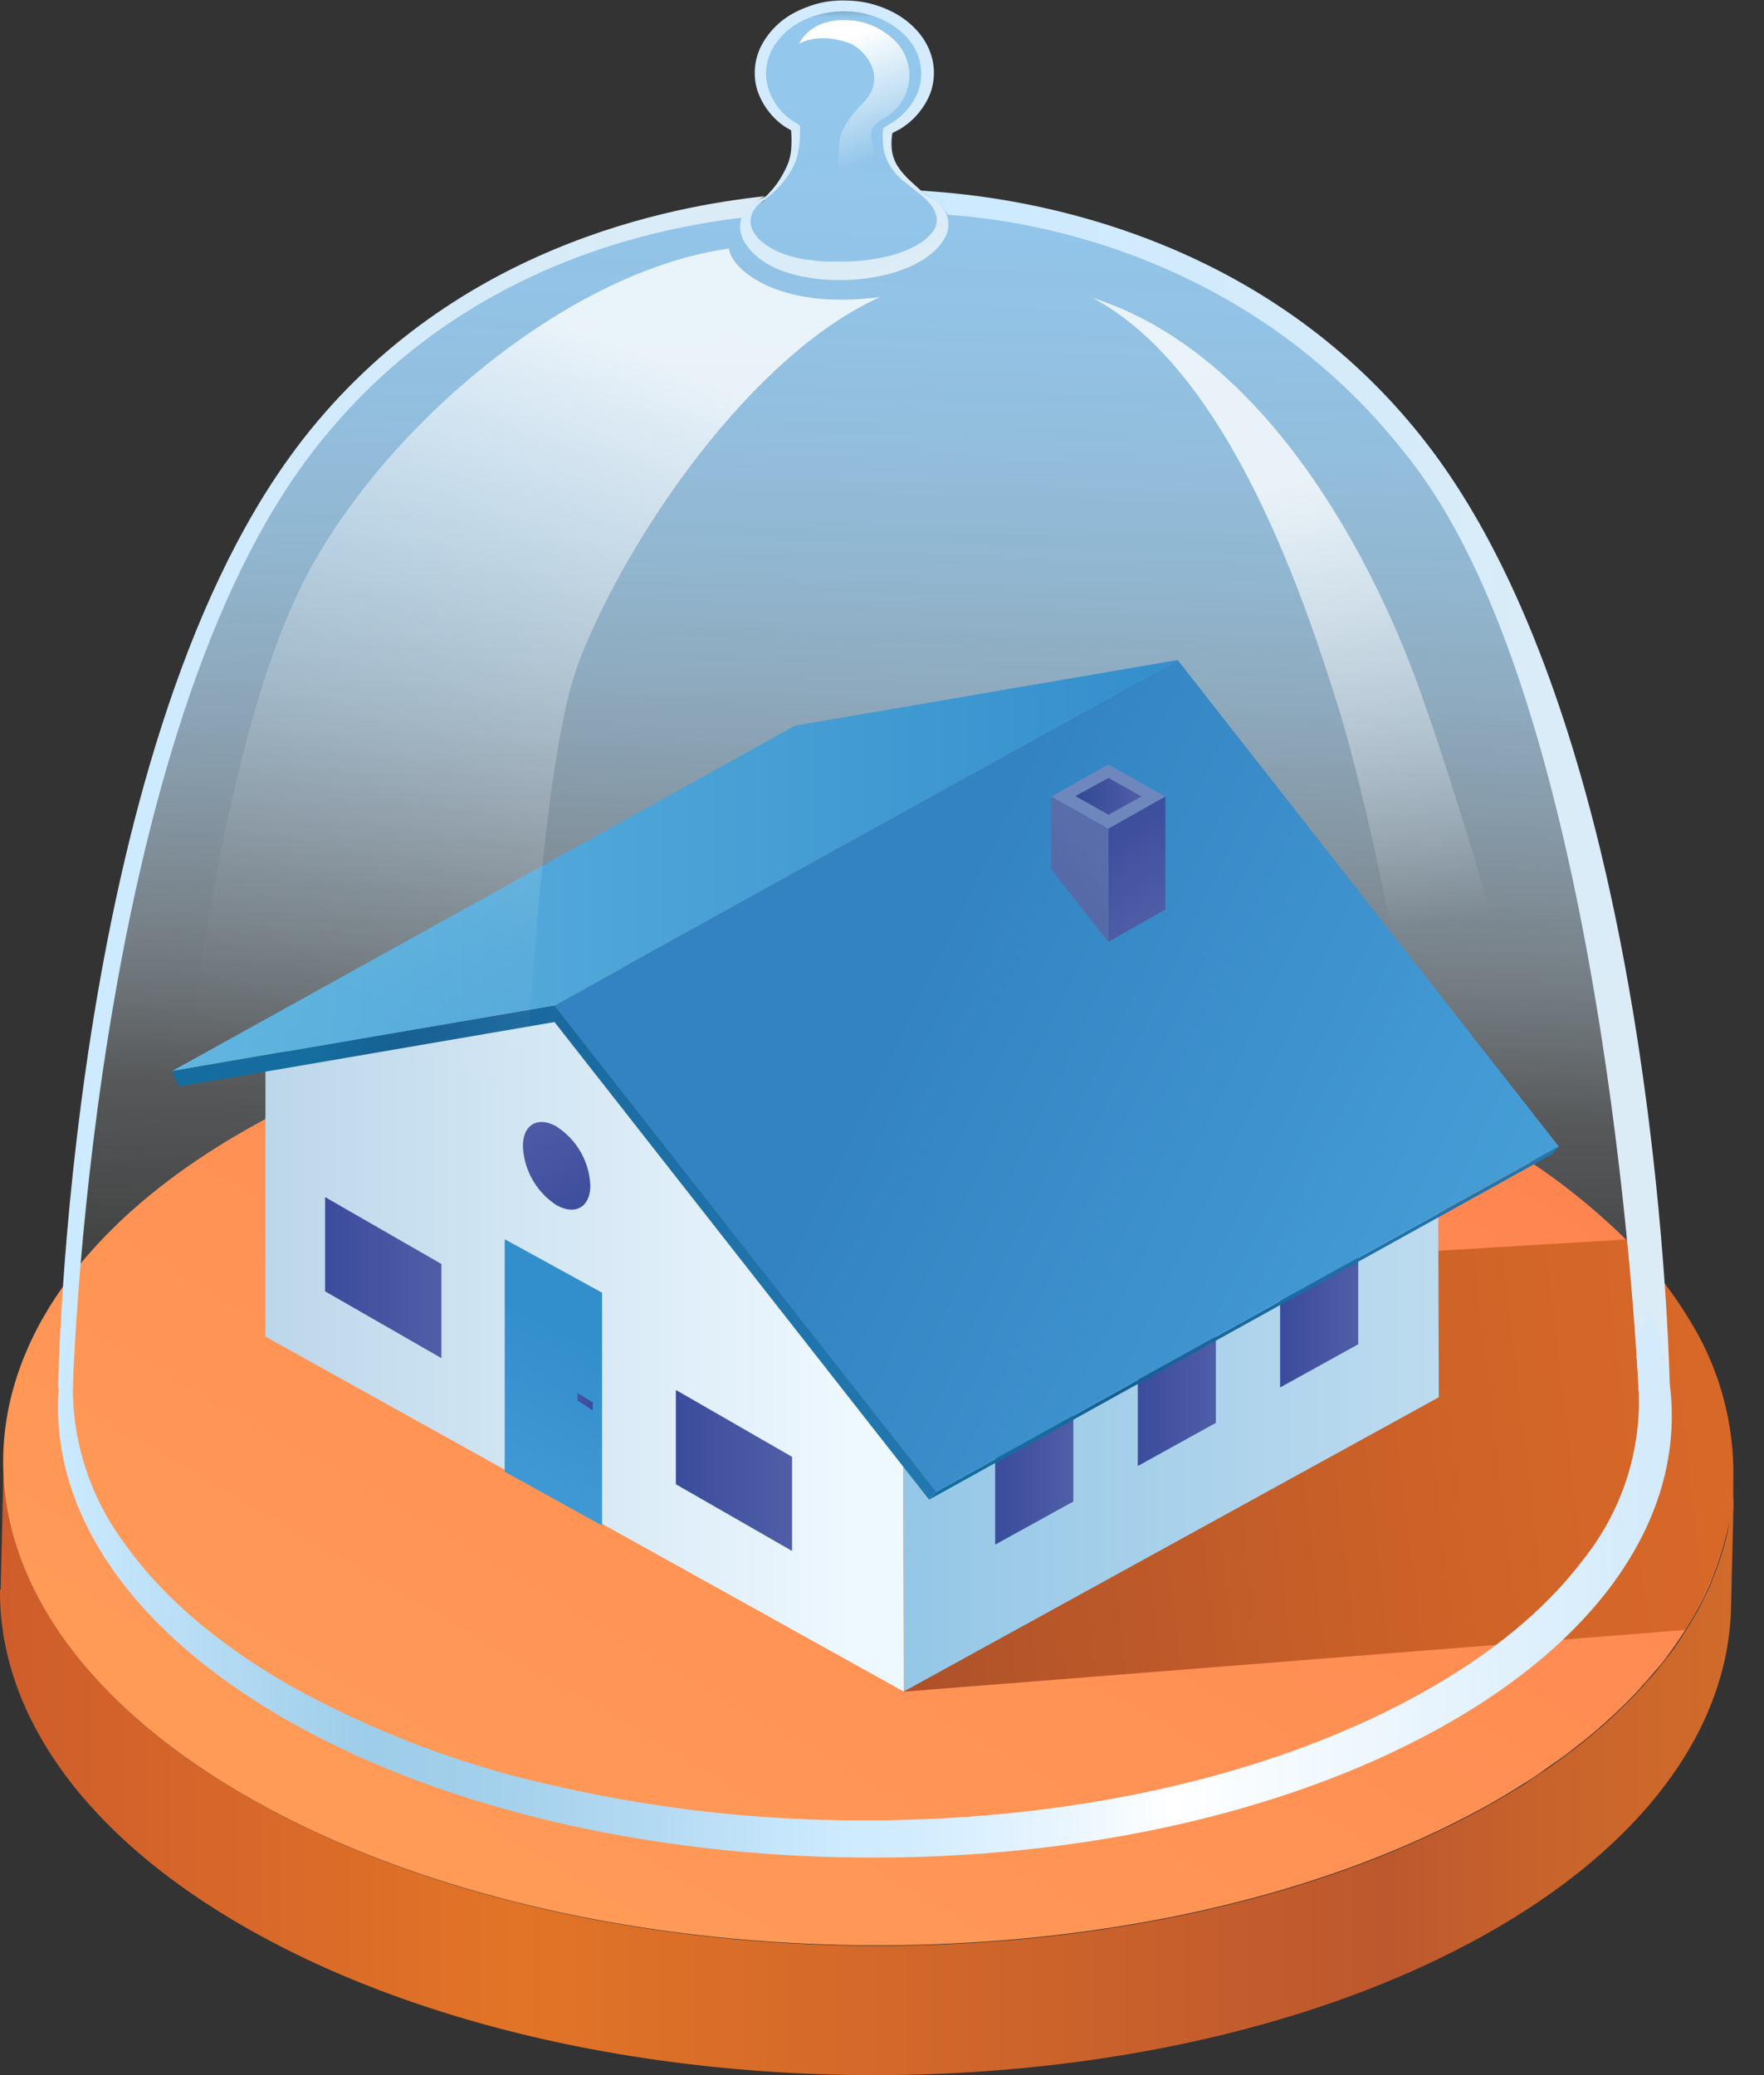 <svg xmlns="http://www.w3.org/2000/svg" width="51" height="60" fill="none"><rect width="100%" height="100%" fill="#333333" stroke="none"/><mask id="a" width="48" height="42" x="1" y="0" maskUnits="userSpaceOnUse" style="mask-type:luminance"><path fill="#fff" d="M48.235 0H1.215v41.332h47.02V0Z"/></mask><g mask="url(#a)"><path fill="url(#b)" d="M30.229 6.163s-3.074-.509-3.49-.572c-.414-.063-1.217-.902-.992-1.804 1.546-.773 1.071-2.364.903-2.662-.44-.755-3.396-2.35-4.641.601a1.777 1.777 0 0 0 .986 1.955c.127.83-.827 2.172-1.01 2.184a17.676 17.676 0 0 0-8.097 2.653C8.266 12.034 2.973 18.082 1.978 40.58c0 0 3.175-7.688 20.927-7.588 17.752.099 20.886 2.123 25.331 7.96 0 0-1.47-16.352-3.793-21.417-2.749-5.994-4.935-11.105-14.211-13.37l-.003-.002Z"/></g><path fill="url(#c)" d="M0 45.958c-.033 3.519 2.346 7.065 7.15 9.8 9.664 5.5 25.547 5.675 35.403.39 4.96-2.659 7.463-6.205 7.496-9.772l.066-2.776v-.644.139a.305.305 0 0 1 0 .075c0 .084 0 .168-.027.252-.027.085-.024.196-.036.301a8.12 8.12 0 0 1-.096.515v.02a7.98 7.98 0 0 1-.166.626c-.018.06-.036.114-.057.178-.021.063-.051.153-.078.228a6.627 6.627 0 0 1-.178.445.027.027 0 0 1 0 .018c-.036.09-.078.18-.123.271-.045.09-.09.19-.135.286a9.338 9.338 0 0 1-.479.836c-.153.24-.3.481-.493.716-.09.12-.18.237-.277.355-.096.117-.19.234-.3.346-.112.11-.139.16-.214.237-.075.079-.135.154-.208.226-.3.3-.601.601-.947.902-.126.108-.256.22-.385.325-.132.111-.268.22-.409.325l-.4.3a9.725 9.725 0 0 1-.49.343c-.166.109-.301.196-.445.301-.145.105-.262.166-.394.244-.358.22-.728.433-1.116.64-9.862 5.288-25.74 5.114-35.404-.39-4.812-2.734-7.176-6.278-7.15-9.8l-.09 3.757L0 45.958Z"/><path fill="url(#d)" d="M.092 42.204c-.03 3.52 2.346 7.065 7.15 9.8 9.663 5.5 25.54 5.675 35.403.39.388-.204.758-.42 1.116-.64l.394-.244c.153-.1.3-.195.445-.3.144-.106.33-.23.49-.343.16-.115.268-.196.4-.301.133-.105.274-.21.41-.325.129-.108.261-.214.384-.325.34-.3.656-.601.948-.902.072-.072.141-.148.207-.226.066-.078.145-.16.214-.237.07-.079.198-.232.3-.346.103-.115.19-.238.277-.355a11.222 11.222 0 0 0 .972-1.552c.045-.096.093-.19.135-.286.042-.096.087-.18.123-.27v-.016c.03-.066.058-.135.082-.201s.063-.163.093-.244c.03-.081.054-.153.078-.228.024-.076.04-.115.057-.178.063-.207.115-.418.166-.626v-.02c.039-.172.069-.34.096-.512.018-.1.03-.2.036-.3 0-.082.021-.169.027-.253v-.331a8.386 8.386 0 0 0-1.236-4.623 12.274 12.274 0 0 0-1.856-2.376 18.743 18.743 0 0 0-4.045-3.023c-9.664-5.5-25.545-5.675-35.404-.39C2.627 35.09.122 38.633.092 42.203Z"/><path fill="url(#e)" d="m26.137 48.912 22.59-1.784c.544-.899.955-1.871 1.222-2.887v-.022a9.95 9.95 0 0 0 .162-.625v-.758a8.385 8.385 0 0 0-1.236-4.623 12.27 12.27 0 0 0-1.856-2.376l-13.008.785-7.378 11.43-.518.863.022-.003Z"/><path fill="url(#f)" d="M7.674 38.646 26.13 48.911l-.024-8.812-9.324-13.896-9.108 4.512v7.931Z"/><path fill="url(#g)" d="m26.108 40.099.027 8.806L41.598 40.4l-.027-8.804-15.463 8.503Z"/><path fill="url(#h)" d="m22.9 44.845-3.36-1.93v-2.726l3.36 1.934v2.722Z"/><path fill="url(#i)" d="m12.762 39.269-3.363-1.931v-2.725l3.363 1.934v2.722Z"/><path fill="url(#j)" d="M17.407 37.377v6.734l-2.815-1.558v-6.722l2.815 1.546Z"/><path fill="url(#k)" d="m37.009 40.117 2.259-1.248v-2.722l-2.259 1.245v2.725Z"/><path fill="url(#l)" d="m32.895 42.388 2.258-1.248v-2.722l-2.258 1.245v2.725Z"/><path fill="url(#m)" d="m28.77 44.662 2.262-1.248V40.7l-2.261 1.249v2.713Z"/><path fill="url(#n)" d="m16.035 29.07 18.013-9.986-11.063 1.898L4.972 30.97l11.063-1.901Z"/><path fill="url(#o)" d="m26.86 43.362 18.014-9.988.204-.226-18.016 9.989-.202.225Z"/><path fill="url(#p)" d="m27.05 43.137 18.016-9.989-11.017-14.064-18.017 9.986L27.05 43.137Z"/><path fill="url(#q)" d="m16.035 29.07-11.063 1.9.199.446 10.86-1.865L26.86 43.359l.202-.225L16.035 29.07Z"/><path fill="url(#r)" d="m30.394 23.033 1.652.93 1.648-.93-1.648-.93-1.652.93Z"/><path fill="url(#s)" d="m30.392 25.13 1.651 2.105v-3.273l-1.651-.929v2.096Z"/><path fill="url(#t)" d="m32.046 27.229 1.648-.932V23.03l-1.648.93v3.269Z"/><path fill="url(#u)" d="m32.049 22.492.953.538-.953.526-.957-.538.957-.526Z"/><path fill="url(#v)" d="M16.099 32.58a2.13 2.13 0 0 1 .968 1.702c0 .622-.442.875-.99.556a2.144 2.144 0 0 1-.959-1.7c0-.63.443-.874.984-.559h-.003Z"/><path fill="url(#w)" d="m17.137 40.547-.44-.27v.219l.44.283v-.232Z"/><path fill="url(#x)" d="M16.746 19.12c-1.825 4.743-1.804 24.5-2.725 31.124-4.737-1.257-8.454-4.16-9.657-6.28 0 0 .517-18.777 4.21-26.733 2.082-4.481 7.598-9.354 12.503-10.046.04.554 1.36 1.805 4.374 1.402-3.718 1.67-7.31 6.918-8.705 10.527v.006Z" opacity=".8"/><path fill="url(#y)" d="M41.9 48.821c1.488-7.994-1.922-24.179-3.162-28.221-1.239-4.042-3.431-10.007-7.143-11.983 4.969 1.573 8.055 7.471 9.411 11.219 1.357 3.748 6.1 18.633 4.933 25.472-1.137 1.91-3.778 3.345-4.036 3.516l-.003-.003Z" opacity=".8"/><path fill="url(#z)" d="M26.628 5.51c.983.093 9.414.352 14.792 7.54 6.596 8.828 6.857 27.14 6.857 27.14l-.902.035s-.842-19.108-6.383-26.633c-5.227-7.098-13.104-7.315-13.588-7.384a1.95 1.95 0 0 0-.701-.629l-.072-.066-.003-.003Z"/><path fill="url(#A)" d="M8.538 12.99c4.427-5.922 10.975-7.035 13.576-7.317-.13.067-.253.147-.367.24-.104.114-.194.24-.267.376-2.184.268-8.407 1.251-12.687 7.104-6.202 8.48-6.692 26.853-6.692 26.853l-.42-.114s.26-18.31 6.857-27.139v-.003Z"/><path fill="url(#B)" d="M22.22 5.667a1.751 1.751 0 0 0-.286.11 1.321 1.321 0 0 0-.256.172.902.902 0 0 0-.192.24.84.84 0 0 0-.088.302.867.867 0 0 0 .037.3c.03.1.076.194.135.28a1.8 1.8 0 0 0 .445.448c.088.063.18.12.277.169.098.05.198.095.3.135.206.077.417.137.632.178.426.08.86.111 1.293.093a5.578 5.578 0 0 0 1.279-.199 3.918 3.918 0 0 0 .601-.228c.193-.092.374-.207.539-.343.166-.132.302-.299.4-.487a.775.775 0 0 0 .042-.602.797.797 0 0 0-.16-.265 1.22 1.22 0 0 0-.228-.204 2.106 2.106 0 0 0-.545-.268c.155.106.297.23.421.37a.821.821 0 0 1 .214.427.562.562 0 0 1-.111.403c-.1.13-.22.24-.358.325a2.447 2.447 0 0 1-.472.24 3.74 3.74 0 0 1-.527.16c-.371.083-.75.13-1.13.141h-.575a5.286 5.286 0 0 1-.566-.057c-.093 0-.186-.03-.273-.048a2.869 2.869 0 0 1-.518-.16 1.98 1.98 0 0 1-.237-.114 1.74 1.74 0 0 1-.397-.3 1.015 1.015 0 0 1-.136-.187.601.601 0 0 1 .03-.643c.05-.074.107-.142.172-.202.071-.063.146-.122.226-.174l.012-.012Z"/><path fill="url(#C)" d="M21.606 6.112a4.007 4.007 0 0 0 .927-.72c.084-.095.164-.195.237-.3a1.763 1.763 0 0 0 .304-.683c.045-.238.064-.481.057-.724a.103.103 0 0 0-.051-.088l-.226-.144a1.768 1.768 0 0 1-.658-.957 1.474 1.474 0 0 1 .138-1.088c.203-.349.504-.63.866-.806a2.674 2.674 0 0 1 1.252-.274c.43.006.853.119 1.23.328.178.1.34.224.484.37a1.542 1.542 0 0 1 .33.472c.159.344.181.735.064 1.095-.133.38-.388.705-.725.926l-.259.157a.117.117 0 0 0-.048.078 3.183 3.183 0 0 0 0 .355 1.34 1.34 0 0 0 .21.695c.068.108.148.21.238.3.188.173.39.331.602.472.204.145.418.286.635.412a7.116 7.116 0 0 1-.575-.469c-.093-.078-.18-.162-.27-.243a3.046 3.046 0 0 1-.253-.256 1.72 1.72 0 0 1-.199-.277 1.126 1.126 0 0 1-.111-.3 1.299 1.299 0 0 1-.03-.322c.003-.11.014-.218.033-.325l-.057.078.267-.141c.396-.239.704-.6.876-1.029a1.723 1.723 0 0 0-.036-1.284 2.17 2.17 0 0 0-.163-.301 2.088 2.088 0 0 0-.216-.27 2.406 2.406 0 0 0-.563-.443 2.983 2.983 0 0 0-1.437-.39 3.083 3.083 0 0 0-1.46.324c-.425.21-.775.547-1 .965a1.735 1.735 0 0 0-.13 1.285c.141.437.424.815.803 1.073l.232.136-.058-.09c.024.229.024.46 0 .688-.033.23-.11.45-.228.65-.124.21-.273.403-.442.578-.178.182-.371.35-.578.499l-.012-.012Z"/><path fill="url(#D)" d="M24.653.592c.503.058.968.298 1.305.677a1.41 1.41 0 0 1-.33 2.106c-.34.195-.473.336-.437.556.12.728.105 1.203 1.522 2.04.33.6-.541 1.6-2.59 1.404 0 0 .13-3.131.136-3.23.02-.256.174-.641.676-1.146.785-.788.024-1.613-.406-1.76-.902-.319-1.428.03-1.428.03s.337-.815 1.558-.67l-.006-.007Z"/><path fill="url(#E)" d="M2.233 37.858c-.093.481-.16.962-.207 1.453a.767.767 0 0 0 .081.553v.385a7.52 7.52 0 0 0 1.504 4.391c1.068 1.504 2.67 2.888 4.758 4.085a28.326 28.326 0 0 0 7.715 2.92c2.928.666 5.923.998 8.927.99 5.988 0 11.616-1.26 15.847-3.55 2.148-1.16 3.805-2.51 4.93-4.011a7.343 7.343 0 0 0 1.594-4.335c.01-.515-.014-1.03-.07-1.543.05-.22.05-.45 0-.67.073-.106.064.069.124-.042.11-.2.186-.419.223-.644 1.9 4.298-.208 9.002-6.316 12.277-9.192 4.93-23.999 4.768-33.01-.363-5.736-3.27-7.754-7.773-6.094-11.887l-.006-.009Z"/><defs><linearGradient id="b" x1="24.974" x2="26.262" y1="45.143" y2="2.725" gradientUnits="userSpaceOnUse"><stop offset=".11" stop-color="#fff" stop-opacity="0"/><stop offset=".3" stop-color="#EAF4FB" stop-opacity=".18"/><stop offset=".31" stop-color="#E9F3FA" stop-opacity=".19"/><stop offset=".4" stop-color="#D2E8F7" stop-opacity=".4"/><stop offset=".5" stop-color="#BFDDF3" stop-opacity=".58"/><stop offset=".59" stop-color="#AFD5F0" stop-opacity=".73"/><stop offset=".69" stop-color="#A2CFEE" stop-opacity=".85"/><stop offset=".79" stop-color="#9ACAED" stop-opacity=".93"/><stop offset=".89" stop-color="#94C7EC" stop-opacity=".98"/><stop offset="1" stop-color="#93C7EC"/></linearGradient><linearGradient id="c" x1="50.13" x2="0" y1="51.101" y2="51.101" gradientUnits="userSpaceOnUse"><stop stop-color="#D16B2B"/><stop offset=".11" stop-color="#C8632C"/><stop offset=".2" stop-color="#BD582E"/><stop offset=".7" stop-color="#E27427"/><stop offset="1" stop-color="#CE5D2B"/></linearGradient><linearGradient id="d" x1="34.515" x2="14.848" y1="26.272" y2="60.034" gradientUnits="userSpaceOnUse"><stop stop-color="#FF8450"/><stop offset=".87" stop-color="#FF9A57"/></linearGradient><linearGradient id="e" x1="64.888" x2="17.904" y1="39.142" y2="44.605" gradientUnits="userSpaceOnUse"><stop stop-color="#E36E28"/><stop offset=".22" stop-color="#DE6B28"/><stop offset=".47" stop-color="#D06428"/><stop offset=".73" stop-color="#B95729"/><stop offset="1" stop-color="#9A472B"/></linearGradient><linearGradient id="f" x1="26.13" x2="7.674" y1="37.563" y2="37.563" gradientUnits="userSpaceOnUse"><stop offset=".08" stop-color="#EEF8FF"/><stop offset="1" stop-color="#BCD7EA"/></linearGradient><linearGradient id="g" x1="41.601" x2="26.108" y1="40.261" y2="40.261" gradientUnits="userSpaceOnUse"><stop stop-color="#BDDBEF"/><stop offset="1" stop-color="#94C7E6"/></linearGradient><linearGradient id="h" x1="22.9" x2="19.538" y1="42.514" y2="42.514" gradientUnits="userSpaceOnUse"><stop stop-color="#4F5EA6"/><stop offset=".99" stop-color="#3B4C9D"/></linearGradient><linearGradient id="i" x1="12.762" x2="9.402" y1="36.941" y2="36.941" gradientUnits="userSpaceOnUse"><stop stop-color="#4F5EA6"/><stop offset=".99" stop-color="#3B4C9D"/></linearGradient><linearGradient id="j" x1="18.018" x2="11.461" y1="36.21" y2="48.448" gradientUnits="userSpaceOnUse"><stop offset=".2" stop-color="#338ECC"/><stop offset=".78" stop-color="#48A1D9"/></linearGradient><linearGradient id="k" x1="39.268" x2="37.009" y1="38.132" y2="38.132" gradientUnits="userSpaceOnUse"><stop stop-color="#4F5EA6"/><stop offset=".99" stop-color="#3B4C9D"/></linearGradient><linearGradient id="l" x1="35.156" x2="32.895" y1="40.406" y2="40.406" gradientUnits="userSpaceOnUse"><stop stop-color="#4F5EA6"/><stop offset=".99" stop-color="#3B4C9D"/></linearGradient><linearGradient id="m" x1="31.035" x2="28.771" y1="42.677" y2="42.677" gradientUnits="userSpaceOnUse"><stop stop-color="#4F5EA6"/><stop offset=".99" stop-color="#3B4C9D"/></linearGradient><linearGradient id="n" x1="34.057" x2="4.981" y1="25.03" y2="25.03" gradientUnits="userSpaceOnUse"><stop stop-color="#338ECC"/><stop offset="1" stop-color="#62B6E0"/></linearGradient><linearGradient id="o" x1="45.066" x2="26.848" y1="38.258" y2="38.258" gradientUnits="userSpaceOnUse"><stop stop-color="#2277AF"/><stop offset=".26" stop-color="#1F73AA"/><stop offset=".53" stop-color="#19689E"/><stop offset=".7" stop-color="#145E92"/><stop offset=".82" stop-color="#146D9E"/></linearGradient><linearGradient id="p" x1="51.882" x2="19.723" y1="41.425" y2="25.878" gradientUnits="userSpaceOnUse"><stop offset=".22" stop-color="#48A1D9"/><stop offset=".8" stop-color="#3383C2"/></linearGradient><linearGradient id="q" x1="27.052" x2="4.975" y1="36.216" y2="36.216" gradientUnits="userSpaceOnUse"><stop stop-color="#2277AF"/><stop offset=".26" stop-color="#1F73AA"/><stop offset=".53" stop-color="#19689E"/><stop offset=".7" stop-color="#145E92"/><stop offset=".82" stop-color="#146D9E"/></linearGradient><linearGradient id="r" x1="33.694" x2="29.095" y1="23.033" y2="23.033" gradientUnits="userSpaceOnUse"><stop offset=".23" stop-color="#6E87BD"/><stop offset=".92" stop-color="#6E87BD"/></linearGradient><linearGradient id="s" x1="32.302" x2="26.368" y1="24.272" y2="28.97" gradientUnits="userSpaceOnUse"><stop offset=".11" stop-color="#586DA9"/><stop offset=".69" stop-color="#4F5EA6"/><stop offset="1" stop-color="#3B4C9D"/></linearGradient><linearGradient id="t" x1="31.95" x2="33.77" y1="23.788" y2="26.447" gradientUnits="userSpaceOnUse"><stop stop-color="#3B4C9D"/><stop offset="1" stop-color="#4F5EA6"/></linearGradient><linearGradient id="u" x1="32.999" x2="31.092" y1="23.033" y2="23.033" gradientUnits="userSpaceOnUse"><stop stop-color="#4F5EA6"/><stop offset=".99" stop-color="#344893"/></linearGradient><linearGradient id="v" x1="15.064" x2="17.061" y1="31.981" y2="35.31" gradientUnits="userSpaceOnUse"><stop stop-color="#4F5EA6"/><stop offset=".99" stop-color="#3B4C9D"/></linearGradient><linearGradient id="w" x1="16.234" x2="17.107" y1="40.466" y2="40.541" gradientUnits="userSpaceOnUse"><stop stop-color="#4F5EA6"/><stop offset=".99" stop-color="#3B4C9D"/></linearGradient><linearGradient id="x" x1="11.937" x2="19.832" y1="31.957" y2="10.749" gradientUnits="userSpaceOnUse"><stop stop-color="#fff" stop-opacity="0"/><stop offset=".11" stop-color="#fff" stop-opacity=".02"/><stop offset=".23" stop-color="#fff" stop-opacity=".07"/><stop offset=".36" stop-color="#fff" stop-opacity=".16"/><stop offset=".5" stop-color="#fff" stop-opacity=".29"/><stop offset=".64" stop-color="#fff" stop-opacity=".45"/><stop offset=".78" stop-color="#fff" stop-opacity=".64"/><stop offset=".93" stop-color="#fff" stop-opacity=".87"/><stop offset="1" stop-color="#fff"/></linearGradient><linearGradient id="y" x1="36.804" x2="39.496" y1="14.164" y2="27.115" gradientUnits="userSpaceOnUse"><stop stop-color="#fff"/><stop offset="1" stop-color="#fff" stop-opacity="0"/></linearGradient><linearGradient id="z" x1="48.277" x2="26.628" y1="22.862" y2="22.862" gradientUnits="userSpaceOnUse"><stop offset=".06" stop-color="#DBECF7"/><stop offset="1" stop-color="#CCEAFF"/></linearGradient><linearGradient id="A" x1="22.117" x2="1.68" y1="22.961" y2="22.961" gradientUnits="userSpaceOnUse"><stop offset=".06" stop-color="#DBECF7"/><stop offset="1" stop-color="#CCEAFF"/></linearGradient><linearGradient id="B" x1="21.886" x2="27.384" y1="1.329" y2="12.62" gradientUnits="userSpaceOnUse"><stop offset=".04" stop-color="#D2EBFF"/><stop offset=".56" stop-color="#DBECF7"/><stop offset="1" stop-color="#EDF5FA"/></linearGradient><linearGradient id="C" x1="22.821" x2="28.319" y1=".875" y2="12.166" gradientUnits="userSpaceOnUse"><stop offset=".04" stop-color="#D2EBFF"/><stop offset=".49" stop-color="#DBECF7"/><stop offset=".83" stop-color="#EDF5FA"/></linearGradient><linearGradient id="D" x1="25.203" x2="23.952" y1="4.65" y2="1.287" gradientUnits="userSpaceOnUse"><stop stop-color="#fff" stop-opacity="0"/><stop offset="1" stop-color="#fff"/></linearGradient><linearGradient id="E" x1="48.33" x2="1.677" y1="45.771" y2="45.771" gradientUnits="userSpaceOnUse"><stop stop-color="#D2EAFB"/><stop offset=".31" stop-color="#fff"/><stop offset=".37" stop-color="#EBF6FF"/><stop offset=".46" stop-color="#D4EDFF"/><stop offset=".52" stop-color="#CCEAFF"/><stop offset=".63" stop-color="#B4DAF3"/><stop offset=".73" stop-color="#A3D0EB"/><stop offset=".81" stop-color="#9ECDE9"/><stop offset="1" stop-color="#CCEAFF"/></linearGradient></defs></svg>